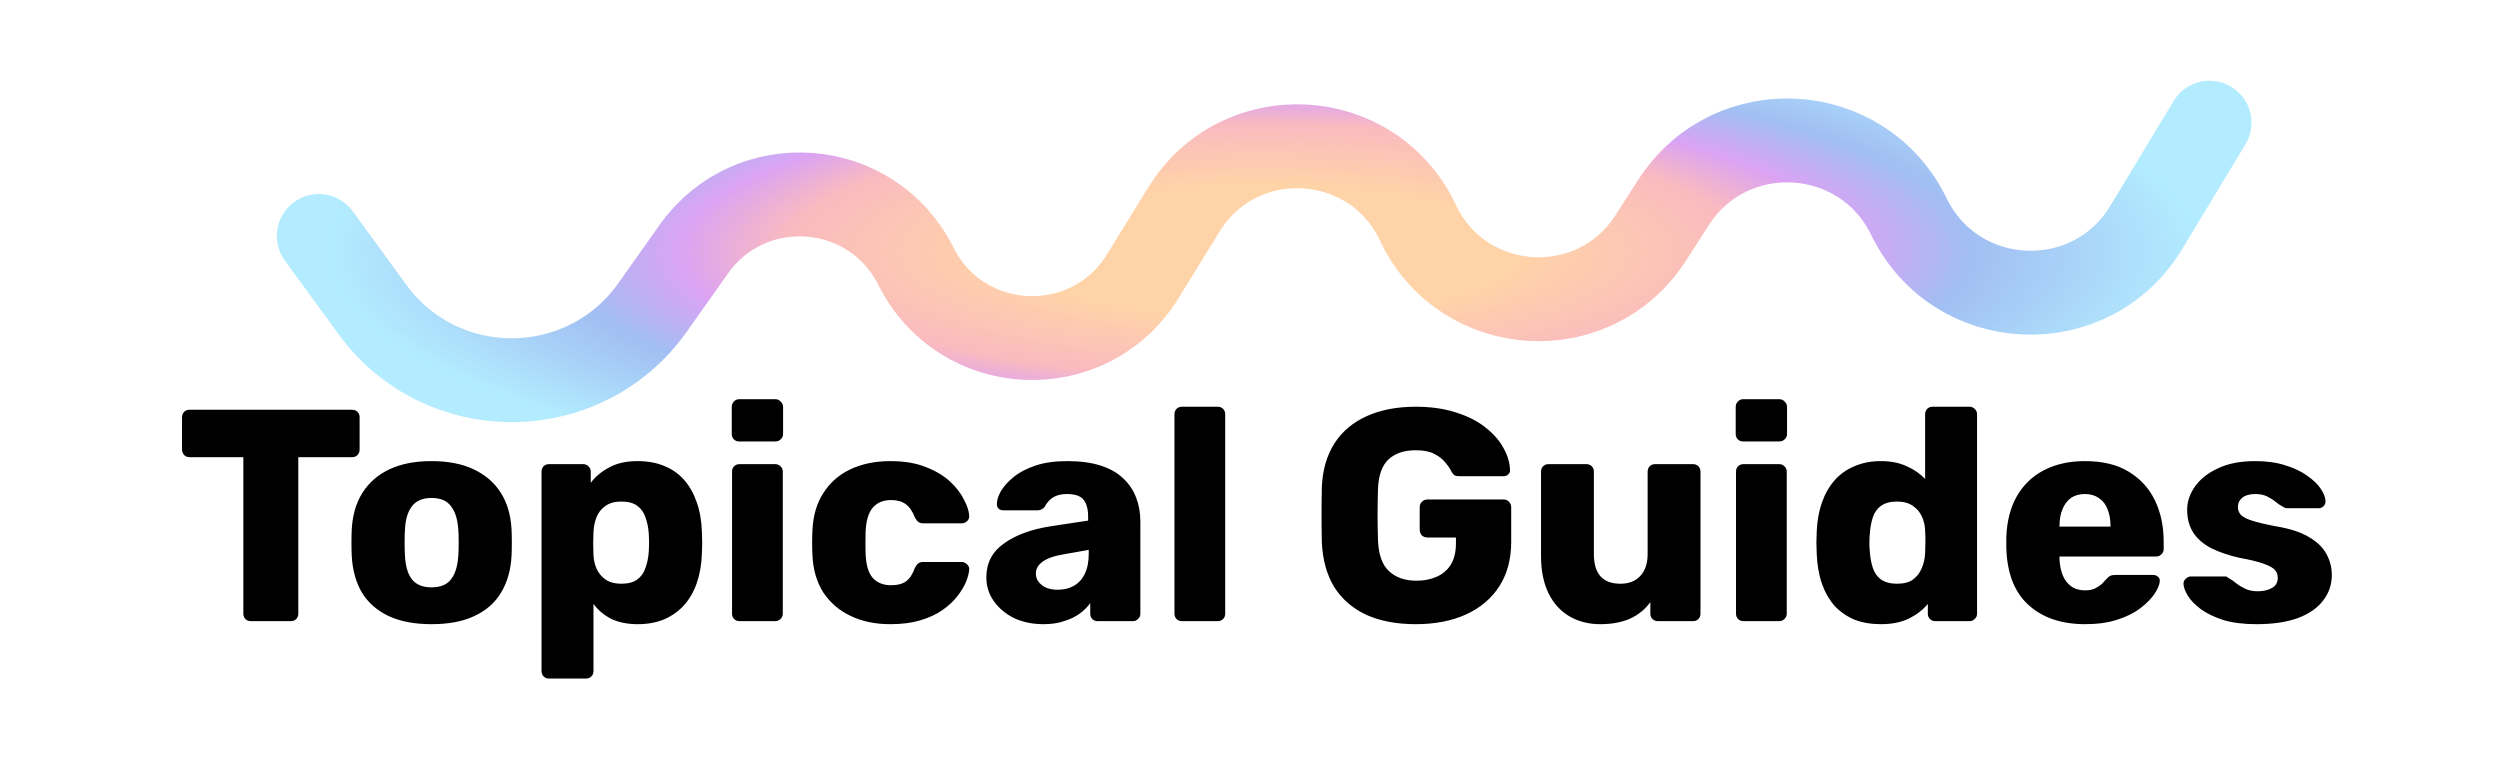 <svg width="149" height="46" viewBox="0 0 149 46" fill="none" xmlns="http://www.w3.org/2000/svg">
<path opacity="0.45" d="M19 14.062L22.191 18.438C26.335 24.119 34.831 24.059 38.895 18.32L41.346 14.857C44.726 10.084 51.975 10.637 54.591 15.869V15.869C57.305 21.297 64.926 21.634 68.108 16.466L70.553 12.497C73.864 7.122 81.817 7.566 84.508 13.275V13.275C87.171 18.922 95.006 19.436 98.382 14.184L99.74 12.071C103.141 6.78 111.022 7.25 113.77 12.908V12.908C116.562 18.657 124.614 19.024 127.918 13.553L131.688 7.312" stroke="url(#paint0_angular_5528_2611)" stroke-width="5" stroke-linecap="round" stroke-linejoin="round"/>
<g filter="url(#filter0_bddd_5528_2611)">
<path d="M14.953 22.021C14.821 22.021 14.713 21.98 14.629 21.895C14.545 21.811 14.503 21.703 14.503 21.572V12.248H11.299C11.167 12.248 11.059 12.206 10.975 12.121C10.891 12.025 10.849 11.918 10.849 11.797V9.871C10.849 9.739 10.891 9.631 10.975 9.547C11.059 9.463 11.167 9.421 11.299 9.421H20.983C21.115 9.421 21.223 9.463 21.307 9.547C21.391 9.631 21.433 9.739 21.433 9.871V11.797C21.433 11.918 21.391 12.025 21.307 12.121C21.223 12.206 21.115 12.248 20.983 12.248H17.779V21.572C17.779 21.703 17.737 21.811 17.653 21.895C17.569 21.98 17.461 22.021 17.329 22.021H14.953ZM25.717 22.201C24.709 22.201 23.857 22.04 23.161 21.715C22.477 21.392 21.949 20.93 21.577 20.329C21.217 19.718 21.013 18.991 20.965 18.151C20.953 17.912 20.947 17.642 20.947 17.341C20.947 17.029 20.953 16.759 20.965 16.532C21.013 15.68 21.229 14.954 21.613 14.354C21.997 13.754 22.531 13.291 23.215 12.967C23.911 12.643 24.745 12.482 25.717 12.482C26.701 12.482 27.535 12.643 28.219 12.967C28.915 13.291 29.455 13.754 29.839 14.354C30.223 14.954 30.439 15.68 30.487 16.532C30.499 16.759 30.505 17.029 30.505 17.341C30.505 17.642 30.499 17.912 30.487 18.151C30.439 18.991 30.229 19.718 29.857 20.329C29.497 20.93 28.969 21.392 28.273 21.715C27.589 22.04 26.737 22.201 25.717 22.201ZM25.717 20.006C26.257 20.006 26.647 19.843 26.887 19.52C27.139 19.195 27.283 18.709 27.319 18.061C27.331 17.881 27.337 17.642 27.337 17.341C27.337 17.041 27.331 16.802 27.319 16.622C27.283 15.986 27.139 15.505 26.887 15.181C26.647 14.845 26.257 14.678 25.717 14.678C25.189 14.678 24.799 14.845 24.547 15.181C24.295 15.505 24.157 15.986 24.133 16.622C24.121 16.802 24.115 17.041 24.115 17.341C24.115 17.642 24.121 17.881 24.133 18.061C24.157 18.709 24.295 19.195 24.547 19.52C24.799 19.843 25.189 20.006 25.717 20.006ZM32.725 25.442C32.593 25.442 32.485 25.399 32.401 25.316C32.317 25.232 32.275 25.123 32.275 24.991V13.111C32.275 12.979 32.317 12.871 32.401 12.787C32.485 12.704 32.593 12.662 32.725 12.662H34.759C34.879 12.662 34.981 12.704 35.065 12.787C35.161 12.871 35.209 12.979 35.209 13.111V13.777C35.485 13.405 35.851 13.1 36.307 12.86C36.763 12.607 37.327 12.482 37.999 12.482C38.599 12.482 39.127 12.578 39.583 12.77C40.039 12.95 40.429 13.22 40.753 13.579C41.077 13.94 41.329 14.377 41.509 14.893C41.701 15.409 41.809 16.003 41.833 16.675C41.845 16.916 41.851 17.137 41.851 17.341C41.851 17.546 41.845 17.767 41.833 18.008C41.809 18.655 41.707 19.238 41.527 19.753C41.347 20.27 41.095 20.707 40.771 21.067C40.447 21.427 40.051 21.709 39.583 21.913C39.127 22.105 38.599 22.201 37.999 22.201C37.411 22.201 36.895 22.099 36.451 21.895C36.019 21.68 35.659 21.38 35.371 20.995V24.991C35.371 25.123 35.329 25.232 35.245 25.316C35.161 25.399 35.053 25.442 34.921 25.442H32.725ZM37.027 19.79C37.435 19.79 37.753 19.706 37.981 19.538C38.209 19.369 38.371 19.142 38.467 18.854C38.575 18.566 38.641 18.247 38.665 17.899C38.689 17.527 38.689 17.155 38.665 16.784C38.641 16.436 38.575 16.117 38.467 15.829C38.371 15.541 38.209 15.313 37.981 15.146C37.753 14.977 37.435 14.893 37.027 14.893C36.631 14.893 36.313 14.983 36.073 15.164C35.833 15.332 35.659 15.553 35.551 15.829C35.443 16.105 35.383 16.405 35.371 16.73C35.359 16.957 35.353 17.18 35.353 17.395C35.353 17.611 35.359 17.84 35.371 18.079C35.383 18.38 35.449 18.662 35.569 18.925C35.689 19.177 35.869 19.387 36.109 19.555C36.349 19.712 36.655 19.79 37.027 19.79ZM44.08 22.021C43.948 22.021 43.84 21.98 43.756 21.895C43.672 21.811 43.63 21.703 43.63 21.572V13.111C43.63 12.979 43.672 12.871 43.756 12.787C43.84 12.704 43.948 12.662 44.08 12.662H46.204C46.324 12.662 46.426 12.704 46.51 12.787C46.606 12.871 46.654 12.979 46.654 13.111V21.572C46.654 21.703 46.606 21.811 46.51 21.895C46.426 21.98 46.324 22.021 46.204 22.021H44.08ZM44.062 11.312C43.93 11.312 43.822 11.27 43.738 11.185C43.654 11.101 43.612 10.993 43.612 10.861V9.259C43.612 9.127 43.654 9.019 43.738 8.935C43.822 8.839 43.93 8.791 44.062 8.791H46.204C46.336 8.791 46.444 8.839 46.528 8.935C46.624 9.019 46.672 9.127 46.672 9.259V10.861C46.672 10.993 46.624 11.101 46.528 11.185C46.444 11.27 46.336 11.312 46.204 11.312H44.062ZM53.065 22.201C52.177 22.201 51.391 22.04 50.707 21.715C50.023 21.392 49.477 20.924 49.069 20.311C48.673 19.688 48.457 18.944 48.421 18.079C48.409 17.887 48.403 17.648 48.403 17.36C48.403 17.059 48.409 16.814 48.421 16.622C48.457 15.745 48.673 15.002 49.069 14.389C49.465 13.765 50.005 13.291 50.689 12.967C51.385 12.643 52.177 12.482 53.065 12.482C53.893 12.482 54.601 12.601 55.189 12.841C55.777 13.069 56.257 13.357 56.629 13.706C57.001 14.053 57.277 14.414 57.457 14.786C57.649 15.146 57.751 15.463 57.763 15.739C57.775 15.86 57.733 15.967 57.637 16.064C57.541 16.148 57.433 16.189 57.313 16.189H55.027C54.895 16.189 54.793 16.16 54.721 16.099C54.649 16.04 54.583 15.95 54.523 15.829C54.379 15.457 54.193 15.194 53.965 15.037C53.749 14.882 53.467 14.803 53.119 14.803C52.639 14.803 52.267 14.96 52.003 15.271C51.751 15.584 51.613 16.064 51.589 16.712C51.577 17.192 51.577 17.617 51.589 17.989C51.613 18.649 51.751 19.13 52.003 19.43C52.267 19.73 52.639 19.88 53.119 19.88C53.491 19.88 53.785 19.802 54.001 19.645C54.217 19.489 54.391 19.226 54.523 18.854C54.583 18.733 54.649 18.643 54.721 18.584C54.793 18.523 54.895 18.494 55.027 18.494H57.313C57.433 18.494 57.541 18.541 57.637 18.637C57.733 18.721 57.775 18.823 57.763 18.944C57.751 19.148 57.691 19.387 57.583 19.663C57.475 19.927 57.307 20.209 57.079 20.509C56.851 20.809 56.551 21.091 56.179 21.355C55.819 21.608 55.381 21.811 54.865 21.968C54.349 22.123 53.749 22.201 53.065 22.201ZM62.188 22.201C61.54 22.201 60.958 22.081 60.442 21.841C59.938 21.59 59.536 21.253 59.236 20.834C58.936 20.413 58.786 19.939 58.786 19.412C58.786 18.559 59.134 17.887 59.83 17.395C60.526 16.892 61.45 16.549 62.602 16.369L64.852 16.027V15.775C64.852 15.344 64.762 15.014 64.582 14.786C64.402 14.557 64.072 14.444 63.592 14.444C63.256 14.444 62.98 14.509 62.764 14.642C62.56 14.774 62.398 14.954 62.278 15.181C62.17 15.338 62.02 15.415 61.828 15.415H59.812C59.68 15.415 59.578 15.38 59.506 15.307C59.434 15.223 59.404 15.127 59.416 15.02C59.416 14.803 59.494 14.557 59.65 14.281C59.818 13.993 60.07 13.711 60.406 13.435C60.742 13.159 61.174 12.931 61.702 12.752C62.23 12.572 62.866 12.482 63.61 12.482C64.39 12.482 65.056 12.572 65.608 12.752C66.16 12.931 66.604 13.184 66.94 13.508C67.288 13.832 67.546 14.216 67.714 14.659C67.882 15.091 67.966 15.572 67.966 16.099V21.572C67.966 21.703 67.918 21.811 67.822 21.895C67.738 21.98 67.636 22.021 67.516 22.021H65.428C65.296 22.021 65.188 21.98 65.104 21.895C65.02 21.811 64.978 21.703 64.978 21.572V20.942C64.822 21.169 64.612 21.38 64.348 21.572C64.084 21.764 63.772 21.913 63.412 22.021C63.064 22.142 62.656 22.201 62.188 22.201ZM63.034 20.149C63.382 20.149 63.694 20.078 63.97 19.933C64.258 19.777 64.48 19.544 64.636 19.232C64.804 18.907 64.888 18.506 64.888 18.026V17.773L63.358 18.044C62.794 18.14 62.38 18.29 62.116 18.494C61.864 18.686 61.738 18.913 61.738 19.177C61.738 19.381 61.798 19.555 61.918 19.7C62.038 19.843 62.194 19.957 62.386 20.041C62.578 20.113 62.794 20.149 63.034 20.149ZM70.448 22.021C70.316 22.021 70.207 21.98 70.124 21.895C70.04 21.811 69.998 21.703 69.998 21.572V9.691C69.998 9.559 70.04 9.451 70.124 9.367C70.207 9.283 70.316 9.241 70.448 9.241H72.572C72.704 9.241 72.811 9.283 72.895 9.367C72.98 9.451 73.022 9.559 73.022 9.691V21.572C73.022 21.703 72.98 21.811 72.895 21.895C72.811 21.98 72.704 22.021 72.572 22.021H70.448ZM84.38 22.201C83.24 22.201 82.256 22.015 81.428 21.643C80.612 21.259 79.976 20.707 79.52 19.988C79.076 19.256 78.83 18.367 78.782 17.323C78.77 16.808 78.764 16.262 78.764 15.685C78.764 15.098 78.77 14.54 78.782 14.011C78.83 12.992 79.082 12.127 79.538 11.419C79.994 10.711 80.636 10.171 81.464 9.799C82.292 9.427 83.264 9.241 84.38 9.241C85.28 9.241 86.078 9.355 86.774 9.583C87.47 9.799 88.052 10.094 88.52 10.466C89 10.838 89.36 11.245 89.6 11.69C89.852 12.133 89.984 12.572 89.996 13.004C90.008 13.111 89.972 13.201 89.888 13.274C89.816 13.345 89.726 13.382 89.618 13.382H86.99C86.858 13.382 86.756 13.364 86.684 13.328C86.624 13.28 86.57 13.213 86.522 13.13C86.438 12.95 86.312 12.764 86.144 12.572C85.988 12.367 85.766 12.194 85.478 12.05C85.202 11.905 84.836 11.834 84.38 11.834C83.696 11.834 83.156 12.014 82.76 12.373C82.376 12.733 82.166 13.309 82.13 14.101C82.094 15.133 82.094 16.177 82.13 17.233C82.166 18.073 82.388 18.68 82.796 19.052C83.204 19.424 83.744 19.61 84.416 19.61C84.872 19.61 85.274 19.532 85.622 19.375C85.982 19.22 86.264 18.98 86.468 18.655C86.672 18.32 86.774 17.893 86.774 17.378V17.035H85.082C84.95 17.035 84.836 16.994 84.74 16.91C84.656 16.814 84.614 16.7 84.614 16.567V15.236C84.614 15.104 84.656 14.995 84.74 14.912C84.836 14.816 84.95 14.768 85.082 14.768H89.618C89.75 14.768 89.858 14.816 89.942 14.912C90.026 14.995 90.068 15.104 90.068 15.236V17.288C90.068 18.32 89.834 19.201 89.366 19.933C88.898 20.666 88.232 21.23 87.368 21.625C86.516 22.009 85.52 22.201 84.38 22.201ZM95.373 22.201C94.689 22.201 94.077 22.046 93.537 21.733C93.009 21.422 92.595 20.965 92.295 20.366C91.995 19.753 91.845 19.009 91.845 18.134V13.111C91.845 12.979 91.887 12.871 91.971 12.787C92.055 12.704 92.163 12.662 92.295 12.662H94.545C94.677 12.662 94.785 12.704 94.869 12.787C94.953 12.871 94.995 12.979 94.995 13.111V18.026C94.995 19.201 95.523 19.79 96.579 19.79C97.071 19.79 97.461 19.64 97.749 19.34C98.049 19.027 98.199 18.59 98.199 18.026V13.111C98.199 12.979 98.241 12.871 98.325 12.787C98.409 12.704 98.517 12.662 98.649 12.662H100.899C101.031 12.662 101.139 12.704 101.223 12.787C101.307 12.871 101.349 12.979 101.349 13.111V21.572C101.349 21.703 101.307 21.811 101.223 21.895C101.139 21.98 101.031 22.021 100.899 22.021H98.811C98.691 22.021 98.583 21.98 98.487 21.895C98.403 21.811 98.361 21.703 98.361 21.572V20.887C98.049 21.32 97.641 21.649 97.137 21.878C96.645 22.093 96.057 22.201 95.373 22.201ZM103.916 22.021C103.784 22.021 103.676 21.98 103.592 21.895C103.508 21.811 103.466 21.703 103.466 21.572V13.111C103.466 12.979 103.508 12.871 103.592 12.787C103.676 12.704 103.784 12.662 103.916 12.662H106.04C106.16 12.662 106.262 12.704 106.346 12.787C106.442 12.871 106.49 12.979 106.49 13.111V21.572C106.49 21.703 106.442 21.811 106.346 21.895C106.262 21.98 106.16 22.021 106.04 22.021H103.916ZM103.898 11.312C103.766 11.312 103.658 11.27 103.574 11.185C103.49 11.101 103.448 10.993 103.448 10.861V9.259C103.448 9.127 103.49 9.019 103.574 8.935C103.658 8.839 103.766 8.791 103.898 8.791H106.04C106.172 8.791 106.28 8.839 106.364 8.935C106.46 9.019 106.508 9.127 106.508 9.259V10.861C106.508 10.993 106.46 11.101 106.364 11.185C106.28 11.27 106.172 11.312 106.04 11.312H103.898ZM112.091 22.201C111.515 22.201 110.993 22.111 110.525 21.931C110.069 21.739 109.673 21.463 109.337 21.104C109.013 20.732 108.761 20.288 108.581 19.771C108.401 19.244 108.299 18.643 108.275 17.971C108.263 17.732 108.257 17.521 108.257 17.341C108.257 17.149 108.263 16.939 108.275 16.712C108.299 16.064 108.401 15.482 108.581 14.966C108.761 14.45 109.013 14.005 109.337 13.633C109.661 13.261 110.057 12.979 110.525 12.787C110.993 12.584 111.515 12.482 112.091 12.482C112.691 12.482 113.207 12.584 113.639 12.787C114.071 12.979 114.437 13.232 114.737 13.543V9.691C114.737 9.559 114.779 9.451 114.863 9.367C114.947 9.283 115.055 9.241 115.187 9.241H117.383C117.503 9.241 117.605 9.283 117.689 9.367C117.785 9.451 117.833 9.559 117.833 9.691V21.572C117.833 21.703 117.785 21.811 117.689 21.895C117.605 21.98 117.503 22.021 117.383 22.021H115.349C115.217 22.021 115.109 21.98 115.025 21.895C114.941 21.811 114.899 21.703 114.899 21.572V20.995C114.611 21.343 114.239 21.631 113.783 21.86C113.327 22.087 112.763 22.201 112.091 22.201ZM113.063 19.79C113.471 19.79 113.789 19.706 114.017 19.538C114.257 19.358 114.431 19.13 114.539 18.854C114.659 18.578 114.725 18.277 114.737 17.953C114.749 17.713 114.755 17.485 114.755 17.27C114.755 17.053 114.749 16.831 114.737 16.604C114.725 16.303 114.659 16.027 114.539 15.775C114.419 15.511 114.239 15.302 113.999 15.146C113.759 14.977 113.447 14.893 113.063 14.893C112.667 14.893 112.349 14.977 112.109 15.146C111.881 15.313 111.719 15.541 111.623 15.829C111.527 16.117 111.467 16.436 111.443 16.784C111.407 17.155 111.407 17.527 111.443 17.899C111.467 18.247 111.527 18.566 111.623 18.854C111.719 19.142 111.881 19.369 112.109 19.538C112.349 19.706 112.667 19.79 113.063 19.79ZM124.275 22.201C122.859 22.201 121.731 21.817 120.891 21.049C120.051 20.282 119.613 19.142 119.577 17.63C119.577 17.546 119.577 17.438 119.577 17.305C119.577 17.174 119.577 17.072 119.577 17C119.613 16.052 119.823 15.242 120.207 14.569C120.603 13.886 121.143 13.37 121.827 13.021C122.523 12.662 123.333 12.482 124.257 12.482C125.313 12.482 126.183 12.691 126.867 13.111C127.563 13.531 128.085 14.101 128.433 14.822C128.781 15.541 128.955 16.363 128.955 17.288V17.72C128.955 17.852 128.907 17.959 128.811 18.044C128.727 18.128 128.625 18.169 128.505 18.169H122.745C122.745 18.181 122.745 18.2 122.745 18.224C122.745 18.247 122.745 18.271 122.745 18.296C122.757 18.643 122.817 18.962 122.925 19.25C123.033 19.538 123.201 19.765 123.429 19.933C123.657 20.102 123.933 20.186 124.257 20.186C124.497 20.186 124.695 20.149 124.851 20.078C125.019 19.994 125.157 19.904 125.265 19.808C125.373 19.7 125.457 19.61 125.517 19.538C125.625 19.418 125.709 19.346 125.769 19.322C125.841 19.285 125.949 19.267 126.093 19.267H128.325C128.445 19.267 128.541 19.303 128.613 19.375C128.697 19.436 128.733 19.526 128.721 19.645C128.709 19.849 128.607 20.096 128.415 20.384C128.223 20.672 127.941 20.959 127.569 21.247C127.209 21.523 126.753 21.752 126.201 21.931C125.649 22.111 125.007 22.201 124.275 22.201ZM122.745 16.387H125.787V16.352C125.787 15.967 125.727 15.632 125.607 15.344C125.499 15.056 125.325 14.834 125.085 14.678C124.857 14.521 124.581 14.444 124.257 14.444C123.933 14.444 123.657 14.521 123.429 14.678C123.213 14.834 123.045 15.056 122.925 15.344C122.805 15.632 122.745 15.967 122.745 16.352V16.387ZM134.494 22.201C133.714 22.201 133.048 22.117 132.496 21.95C131.956 21.77 131.512 21.553 131.164 21.302C130.828 21.049 130.576 20.791 130.408 20.527C130.24 20.252 130.15 20.017 130.138 19.826C130.126 19.694 130.168 19.585 130.264 19.502C130.36 19.405 130.462 19.358 130.57 19.358H132.622C132.658 19.358 132.688 19.363 132.712 19.375C132.736 19.387 132.772 19.412 132.82 19.448C132.976 19.532 133.132 19.64 133.288 19.771C133.444 19.892 133.624 20 133.828 20.096C134.032 20.192 134.278 20.239 134.566 20.239C134.902 20.239 135.184 20.174 135.412 20.041C135.64 19.91 135.754 19.712 135.754 19.448C135.754 19.256 135.7 19.099 135.592 18.98C135.484 18.848 135.262 18.721 134.926 18.602C134.602 18.482 134.11 18.361 133.45 18.241C132.826 18.098 132.28 17.912 131.812 17.683C131.344 17.444 130.984 17.137 130.732 16.765C130.48 16.381 130.354 15.919 130.354 15.38C130.354 14.899 130.51 14.438 130.822 13.993C131.134 13.55 131.59 13.19 132.19 12.914C132.79 12.626 133.528 12.482 134.404 12.482C135.1 12.482 135.7 12.566 136.204 12.733C136.72 12.889 137.152 13.094 137.5 13.345C137.86 13.598 138.13 13.855 138.31 14.12C138.49 14.383 138.586 14.623 138.598 14.839C138.61 14.96 138.574 15.068 138.49 15.164C138.406 15.248 138.31 15.29 138.202 15.29H136.33C136.282 15.29 136.234 15.284 136.186 15.271C136.138 15.248 136.096 15.223 136.06 15.2C135.916 15.127 135.772 15.031 135.628 14.912C135.484 14.791 135.316 14.684 135.124 14.588C134.932 14.492 134.692 14.444 134.404 14.444C134.08 14.444 133.828 14.515 133.648 14.659C133.468 14.803 133.378 14.989 133.378 15.217C133.378 15.373 133.426 15.518 133.522 15.649C133.63 15.781 133.84 15.902 134.152 16.009C134.476 16.117 134.974 16.238 135.646 16.369C136.474 16.502 137.134 16.718 137.626 17.017C138.118 17.305 138.466 17.648 138.67 18.044C138.874 18.427 138.976 18.835 138.976 19.267C138.976 19.843 138.802 20.354 138.454 20.797C138.118 21.241 137.614 21.59 136.942 21.841C136.27 22.081 135.454 22.201 134.494 22.201Z" fill="black"/>
</g>
<defs>
<filter id="filter0_bddd_5528_2611" x="-9.151" y="-11.209" width="168.127" height="56.65" filterUnits="userSpaceOnUse" color-interpolation-filters="sRGB">
<feFlood flood-opacity="0" result="BackgroundImageFix"/>
<feGaussianBlur in="BackgroundImageFix" stdDeviation="10"/>
<feComposite in2="SourceAlpha" operator="in" result="effect1_backgroundBlur_5528_2611"/>
<feColorMatrix in="SourceAlpha" type="matrix" values="0 0 0 0 0 0 0 0 0 0 0 0 0 0 0 0 0 0 127 0" result="hardAlpha"/>
<feOffset dy="10"/>
<feGaussianBlur stdDeviation="5"/>
<feComposite in2="hardAlpha" operator="out"/>
<feColorMatrix type="matrix" values="0 0 0 0 0 0 0 0 0 0 0 0 0 0 0 0 0 0 0.1 0"/>
<feBlend mode="normal" in2="effect1_backgroundBlur_5528_2611" result="effect2_dropShadow_5528_2611"/>
<feColorMatrix in="SourceAlpha" type="matrix" values="0 0 0 0 0 0 0 0 0 0 0 0 0 0 0 0 0 0 127 0" result="hardAlpha"/>
<feOffset dy="4"/>
<feGaussianBlur stdDeviation="2"/>
<feComposite in2="hardAlpha" operator="out"/>
<feColorMatrix type="matrix" values="0 0 0 0 0 0 0 0 0 0 0 0 0 0 0 0 0 0 0.05 0"/>
<feBlend mode="normal" in2="effect2_dropShadow_5528_2611" result="effect3_dropShadow_5528_2611"/>
<feColorMatrix in="SourceAlpha" type="matrix" values="0 0 0 0 0 0 0 0 0 0 0 0 0 0 0 0 0 0 127 0" result="hardAlpha"/>
<feOffset dy="1"/>
<feComposite in2="hardAlpha" operator="out"/>
<feColorMatrix type="matrix" values="0 0 0 0 0 0 0 0 0 0 0 0 0 0 0 0 0 0 0.05 0"/>
<feBlend mode="normal" in2="effect3_dropShadow_5528_2611" result="effect4_dropShadow_5528_2611"/>
<feBlend mode="normal" in="SourceGraphic" in2="effect4_dropShadow_5528_2611" result="shape"/>
</filter>
<radialGradient id="paint0_angular_5528_2611" cx="0" cy="0" r="1" gradientUnits="userSpaceOnUse" gradientTransform="translate(75.344 15) scale(56.344 15)">
<stop offset="0.27" stop-color="#FF9D3F"/>
<stop offset="0.504" stop-color="#F46772"/>
<stop offset="0.613" stop-color="#AF33E4"/>
<stop offset="0.743" stop-color="#2F70E4"/>
<stop offset="0.987" stop-color="#56D6FF"/>
</radialGradient>
</defs>
</svg>
